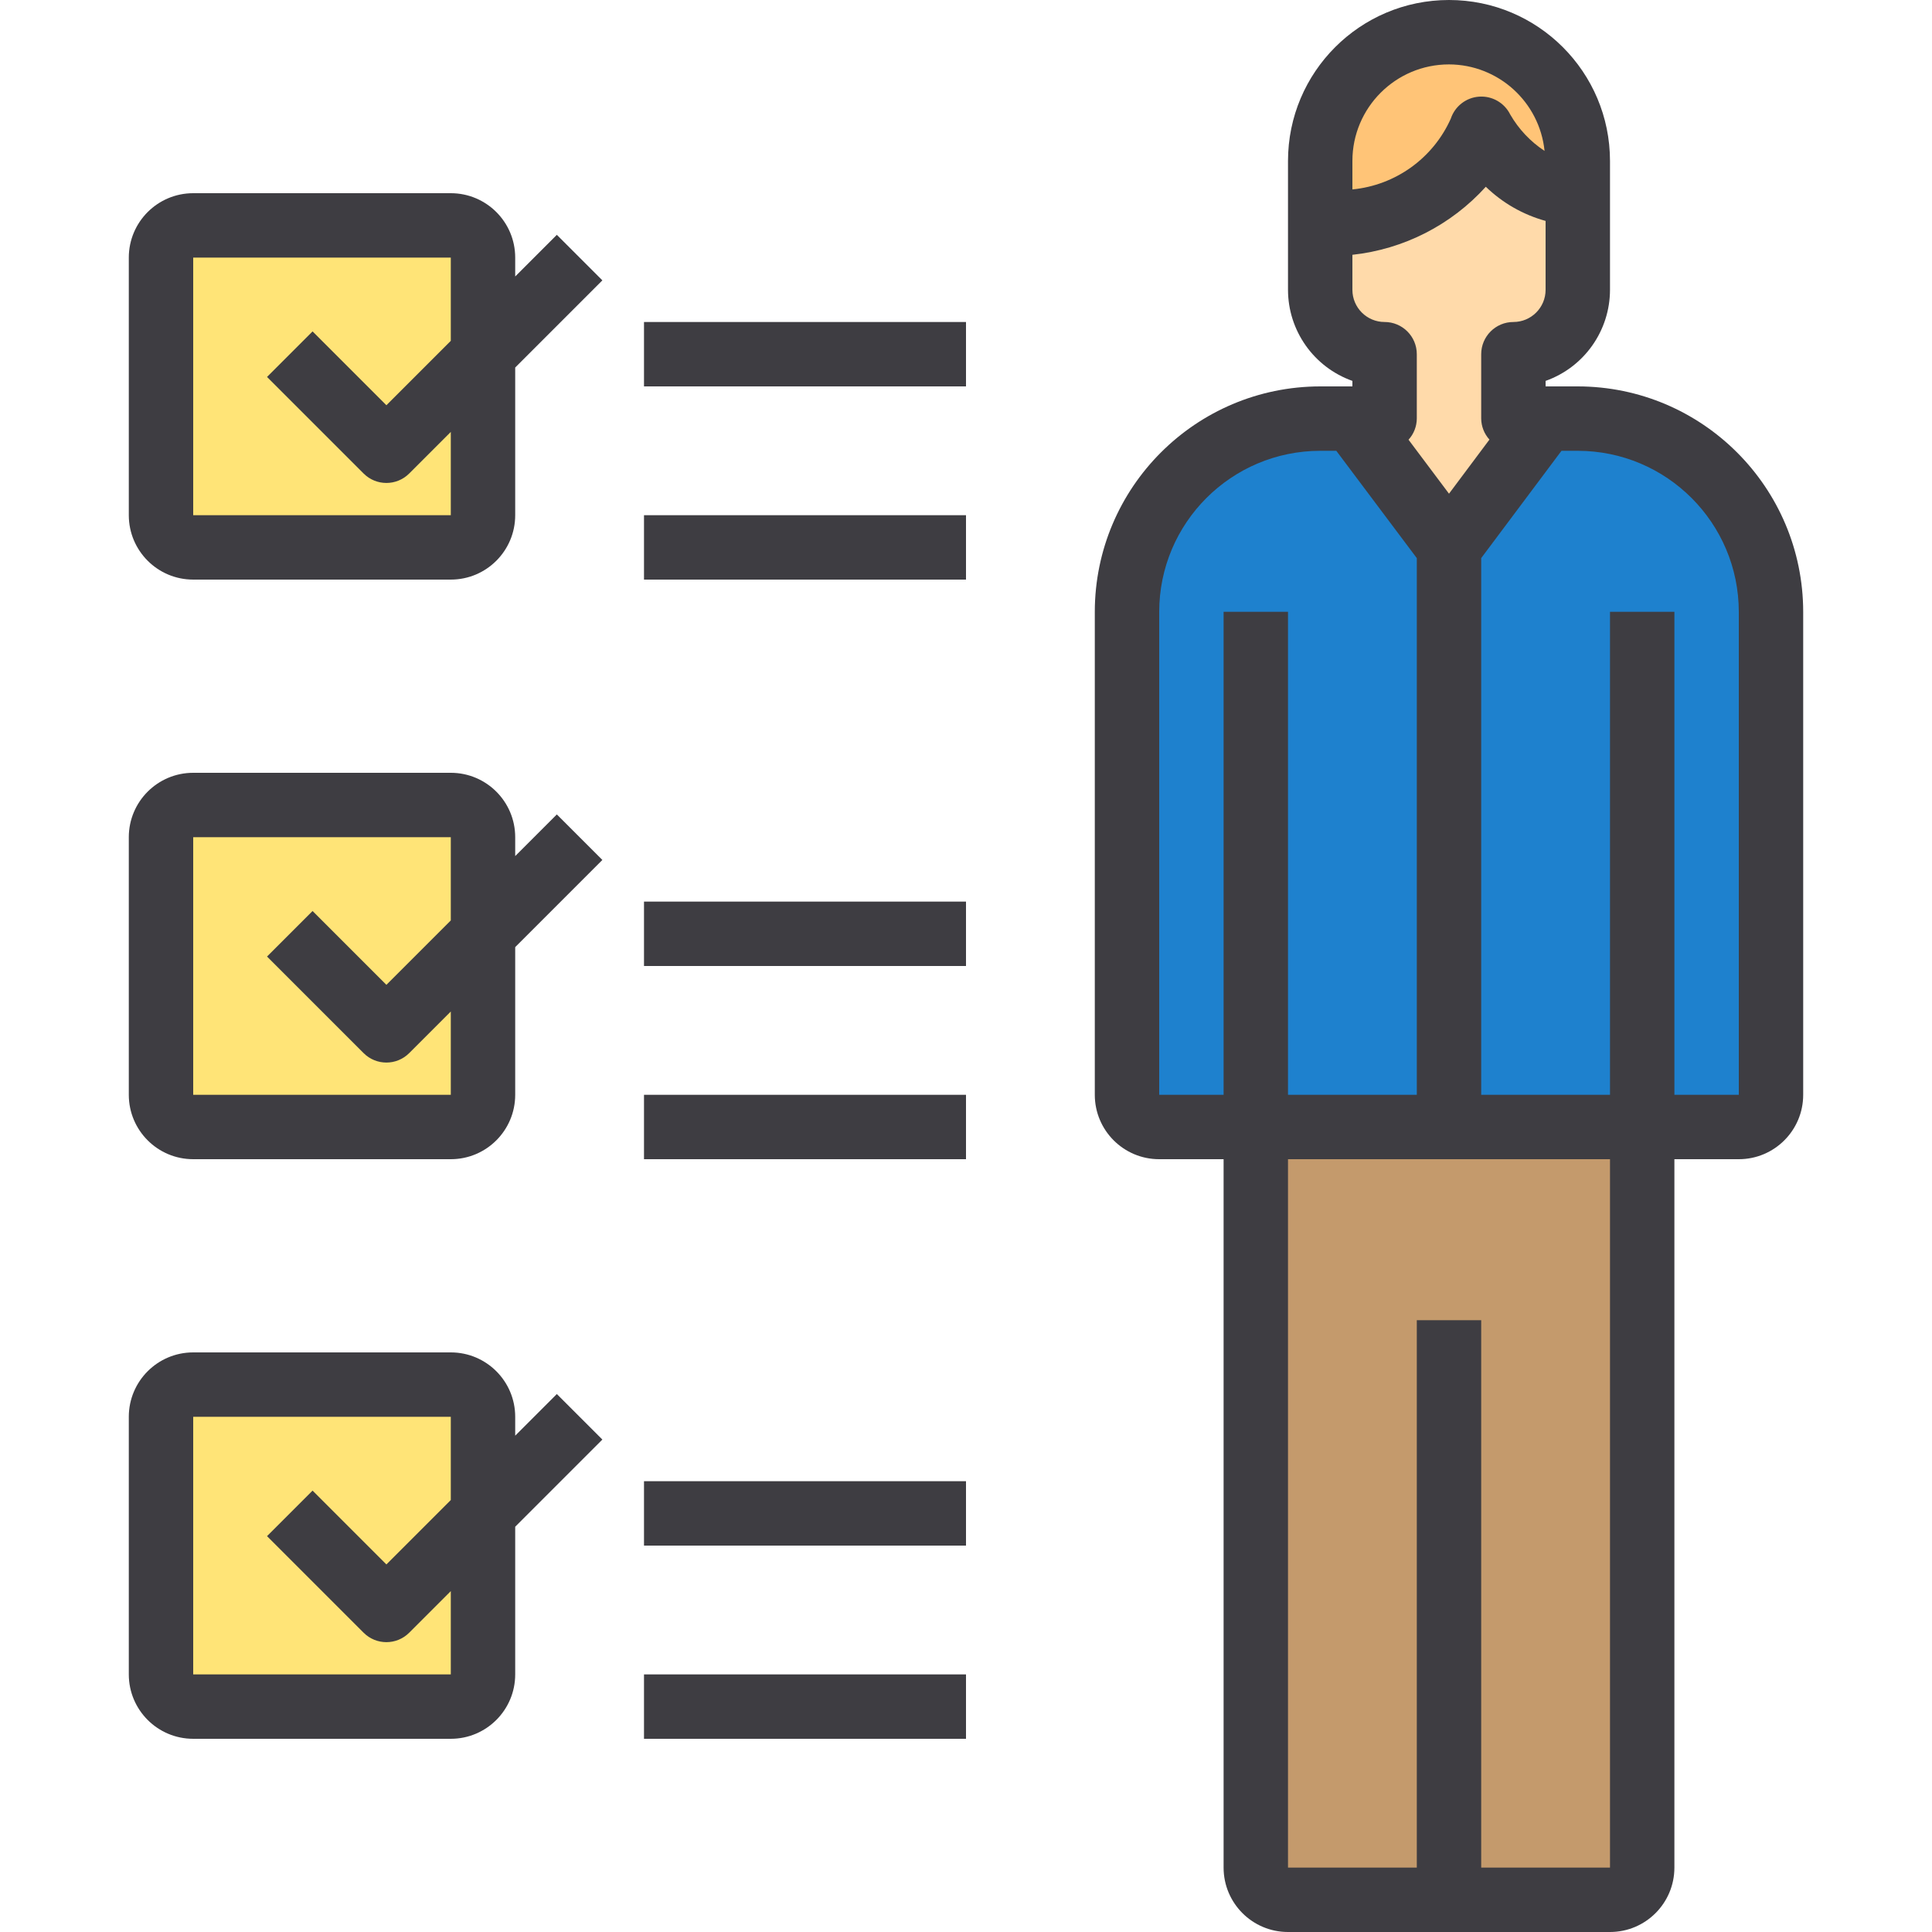 <svg height="480pt" viewBox="-31 0 479 480" width="480pt" xmlns="http://www.w3.org/2000/svg"><path d="m80.5 56h-64c-4.418 0-8 3.582-8 8v64c0 4.418 3.582 8 8 8h64c4.418 0 8-3.582 8-8v-64c0-4.418-3.582-8-8-8zm0 0" fill="#ffe477"/><path d="m80.5 200h-64c-4.418 0-8 3.582-8 8v64c0 4.418 3.582 8 8 8h64c4.418 0 8-3.582 8-8v-64c0-4.418-3.582-8-8-8zm0 0" fill="#ffe477"/><path d="m80.5 344h-64c-4.418 0-8 3.582-8 8v64c0 4.418 3.582 8 8 8h64c4.418 0 8-3.582 8-8v-64c0-4.418-3.582-8-8-8zm0 0" fill="#ffe477"/><path d="m336.5 32c4.684 9.133 13.766 15.188 24 16v-8c0-17.672-14.328-32-32-32s-32 14.328-32 32v16s32 0 40-24zm0 0" fill="#ffc477"/><path d="m360.5 72v-24c-10.234-.812-19.316-6.867-24-16-8 24-40 24-40 24v16c0 8.836 7.164 16 16 16v16h-8l24 32 23.945-32h-7.945v-16c8.836 0 16-7.164 16-16zm0 0" fill="#ffdaaa"/><path d="m304.5 104h-8c-26.508 0-48 21.492-48 48v120c0 4.418 3.582 8 8 8h72v-144zm0 0" fill="#1e81ce"/><path d="m360.5 104h-8.055l-23.945 32v144h72c4.418 0 8-3.582 8-8v-120c0-26.508-21.492-48-48-48zm0 0" fill="#1e81ce"/><path d="m328.5 280h-48v184c0 4.418 3.582 8 8 8h80c4.418 0 8-3.582 8-8v-184zm0 0" fill="#c49a6c"/><g fill="#3e3d42"><path d="m360.5 96h-8v-1.367c9.582-3.402 15.988-12.465 16-22.633v-32c0-22.09-17.91-40-40-40s-40 17.91-40 40v32c.012 10.168 6.418 19.23 16 22.633v1.367h-8c-30.914.035-55.965 25.086-56 56v120c0 8.836 7.164 16 16 16h16v176c0 8.836 7.164 16 16 16h80c8.836 0 16-7.164 16-16v-176h16c8.836 0 16-7.164 16-16v-120c-.035-30.914-25.086-55.965-56-56zm-16-16c-4.418 0-8 3.582-8 8v16c.02 1.93.75 3.789 2.047 5.215l-10.047 13.441-10.055-13.41c1.309-1.434 2.039-3.305 2.055-5.246v-16c0-4.418-3.582-8-8-8s-8-3.582-8-8v-8.695c12.746-1.379 24.543-7.395 33.145-16.906 4.164 4.031 9.27 6.949 14.855 8.488v17.113c0 4.418-3.582 8-8 8zm-16-64c12.246.039 22.492 9.312 23.742 21.496-3.516-2.316-6.441-5.422-8.543-9.07-1.445-2.902-4.496-4.641-7.727-4.414-3.23.23-6.004 2.387-7.023 5.461-4.391 9.836-13.73 16.551-24.449 17.59v-7.062c0-13.254 10.746-24 24-24zm-72 136c.027-22.082 17.918-39.973 40-40h4l20 26.664v133.336h-32v-120h-16v120h-16zm112 312h-32v-136h-16v136h-32v-176h80zm32-192h-16v-120h-16v120h-32v-133.344l19.945-26.656h4.055c22.082.027 39.973 17.918 40 40zm0 0"/><path d="m96.5 68.688v-4.688c0-8.836-7.164-16-16-16h-64c-8.836 0-16 7.164-16 16v64c0 8.836 7.164 16 16 16h64c8.836 0 16-7.164 16-16v-36.688l21.656-21.656-11.312-11.312zm-16 59.312h-64v-64h64v20.68l-16 16-18.344-18.344-11.312 11.312 24 24c3.125 3.121 8.188 3.121 11.312 0l10.344-10.344zm0 0"/><path d="m96.5 212.688v-4.688c0-8.836-7.164-16-16-16h-64c-8.836 0-16 7.164-16 16v64c0 8.836 7.164 16 16 16h64c8.836 0 16-7.164 16-16v-36.688l21.656-21.656-11.312-11.312zm-16 59.312h-64v-64h64v20.68l-16 16-18.344-18.344-11.312 11.312 24 24c3.125 3.121 8.188 3.121 11.312 0l10.344-10.344zm0 0"/><path d="m106.844 346.344-10.344 10.344v-4.688c0-8.836-7.164-16-16-16h-64c-8.836 0-16 7.164-16 16v64c0 8.836 7.164 16 16 16h64c8.836 0 16-7.164 16-16v-36.688l21.656-21.656zm-26.344 69.656h-64v-64h64v20.68l-16 16-18.344-18.344-11.312 11.312 24 24c3.125 3.121 8.188 3.121 11.312 0l10.344-10.344zm0 0"/><path d="m128.5 128h80v16h-80zm0 0"/><path d="m128.5 80h80v16h-80zm0 0"/><path d="m128.5 272h80v16h-80zm0 0"/><path d="m128.5 224h80v16h-80zm0 0"/><path d="m128.5 416h80v16h-80zm0 0"/><path d="m128.5 368h80v16h-80zm0 0"/></g></svg>